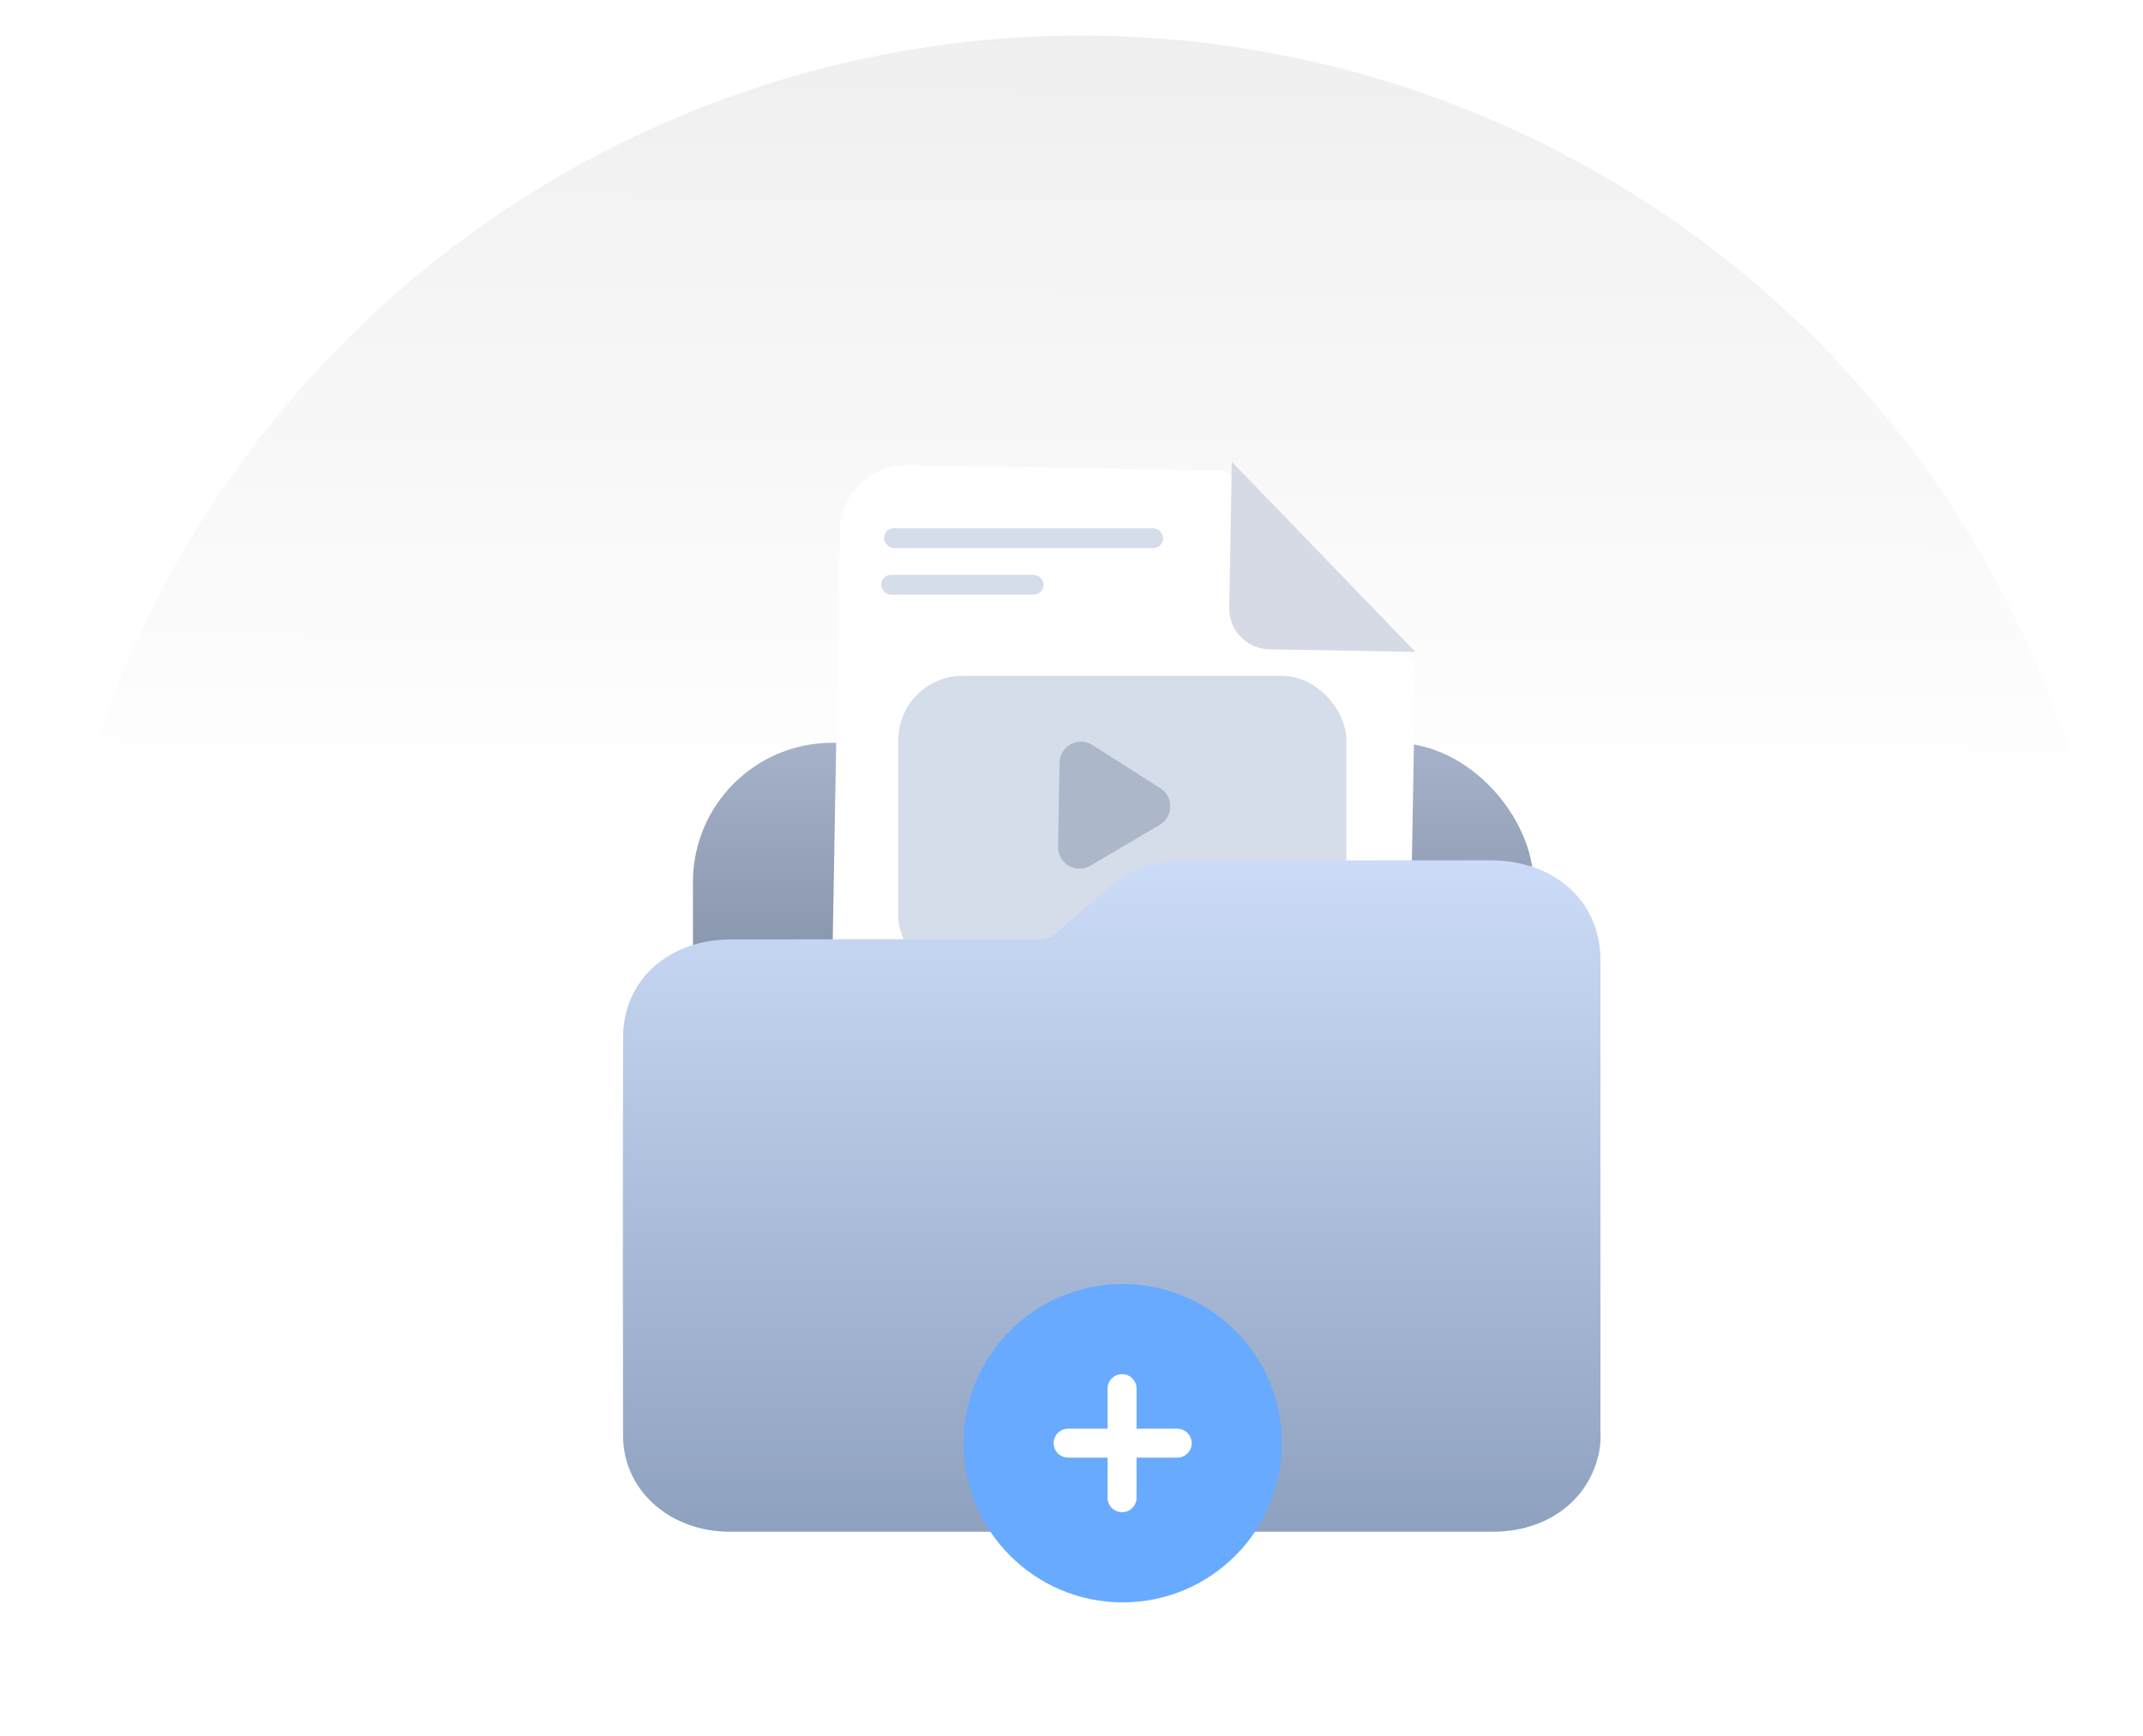 <svg xmlns="http://www.w3.org/2000/svg" xmlns:xlink="http://www.w3.org/1999/xlink" width="200" height="162" viewBox="0 0 200 162"><defs><style>.a,.e,.k{fill:#fff;}.a{stroke:#707070;}.b{clip-path:url(#a);}.c{fill:url(#b);}.d{fill:url(#c);}.f{fill:#d5dae5;}.g{fill:#d5ddea;}.h{fill:#acb7c9;}.i{fill:url(#f);}.j{fill:#68aaff;}.k{stroke:#fff;}.l{filter:url(#d);}</style><clipPath id="a"><rect class="a" width="200" height="162"/></clipPath><linearGradient id="b" x1="0.519" y1="0.375" x2="0.523" y2="-0.58" gradientUnits="objectBoundingBox"><stop offset="0" stop-color="#fff"/><stop offset="1" stop-color="#d7d7d8"/></linearGradient><linearGradient id="c" x1="0.5" x2="0.5" y2="1" gradientUnits="objectBoundingBox"><stop offset="0" stop-color="#a5b2c9"/><stop offset="1" stop-color="#5d6c85"/></linearGradient><filter id="d" x="68.258" y="34.288" width="73.14" height="89.709" filterUnits="userSpaceOnUse"><feOffset dy="1" input="SourceAlpha"/><feGaussianBlur stdDeviation="3" result="e"/><feFlood flood-opacity="0.161"/><feComposite operator="in" in2="e"/><feComposite in="SourceGraphic"/></filter><linearGradient id="f" x1="0.5" x2="0.5" y2="1" gradientUnits="objectBoundingBox"><stop offset="0" stop-color="#ccdcf8"/><stop offset="1" stop-color="#8ea1bf"/></linearGradient></defs><g transform="translate(-97 -295)"><g class="b" transform="translate(97 295)"><path class="c" d="M97.056,0A97.055,97.055,0,1,1,0,97.055,97.055,97.055,0,0,1,97.056,0Z" transform="translate(3.87 3.322)"/></g><g transform="translate(155.133 337.288)"><rect class="d" width="78.436" height="50.508" rx="13" transform="translate(6.537 27.026)"/><g class="l" transform="matrix(1, 0, 0, 1, -58.13, -42.29)"><path class="e" d="M53.306,17.2,36.717.608A2.076,2.076,0,0,0,35.251,0H6.221A6.228,6.228,0,0,0,0,6.221V64.558a6.228,6.228,0,0,0,6.221,6.221H47.692a6.228,6.228,0,0,0,6.221-6.221v-45.9A2.093,2.093,0,0,0,53.306,17.2Z" transform="translate(78.49 42.29) rotate(1)"/></g><path class="f" d="M0,0,17.438,17.438H3.8a3.807,3.807,0,0,1-3.8-3.8Z" transform="translate(56.827 0.803) rotate(1)"/><rect class="g" width="26.058" height="1.849" rx="0.925" transform="translate(24.367 7.01)"/><rect class="g" width="31.674" height="1.849" rx="0.925" transform="translate(25.762 57.858)"/><rect class="g" width="15.162" height="1.849" rx="0.925" transform="translate(24.104 11.357)"/><rect class="g" width="17.144" height="1.849" rx="0.925" transform="translate(25.498 62.206)"/><rect class="g" width="41.821" height="28.438" rx="6" transform="translate(25.701 20.78)"/><path class="h" d="M5.8,2.774a2,2,0,0,1,3.408,0l3.929,6.4a2,2,0,0,1-1.7,3.047H3.576a2,2,0,0,1-1.7-3.047Z" transform="translate(53.033 25.523) rotate(91)"/><path class="i" d="M169.824,286.454h35.427c5.212,0,9.176-3.051,9.99-7.678a8.4,8.4,0,0,0,.081-1.649v-44c0-5.488-4.235-9.327-10.316-9.327-5.076,0-23.214.025-28.29,0a10.794,10.794,0,0,0-7.52,2.707c-1.52,1.353-3.095,2.658-4.615,4.036a2.349,2.349,0,0,1-1.792.64c-13.872-.025-14.71-.025-28.609,0-4.8,0-8.633,2.608-9.746,6.669a9.44,9.44,0,0,0-.326,2.461c-.027,13.165-.027,24.02,0,37.186,0,5.069,4.343,8.957,9.99,8.957Z" transform="translate(-124.089 -185.804)"/><circle class="j" cx="14.855" cy="14.855" r="14.855" transform="translate(31.791 77.533)"/><path class="k" d="M11.033,0H.849a.849.849,0,0,0,0,1.7H11.033a.849.849,0,0,0,0-1.7Z" transform="translate(45.736 98.327) rotate(-90)"/><path class="k" d="M11.033,0H.849a.849.849,0,0,0,0,1.7H11.033a.849.849,0,0,0,0-1.7Z" transform="translate(52.584 93.236) rotate(-180)"/></g></g></svg>